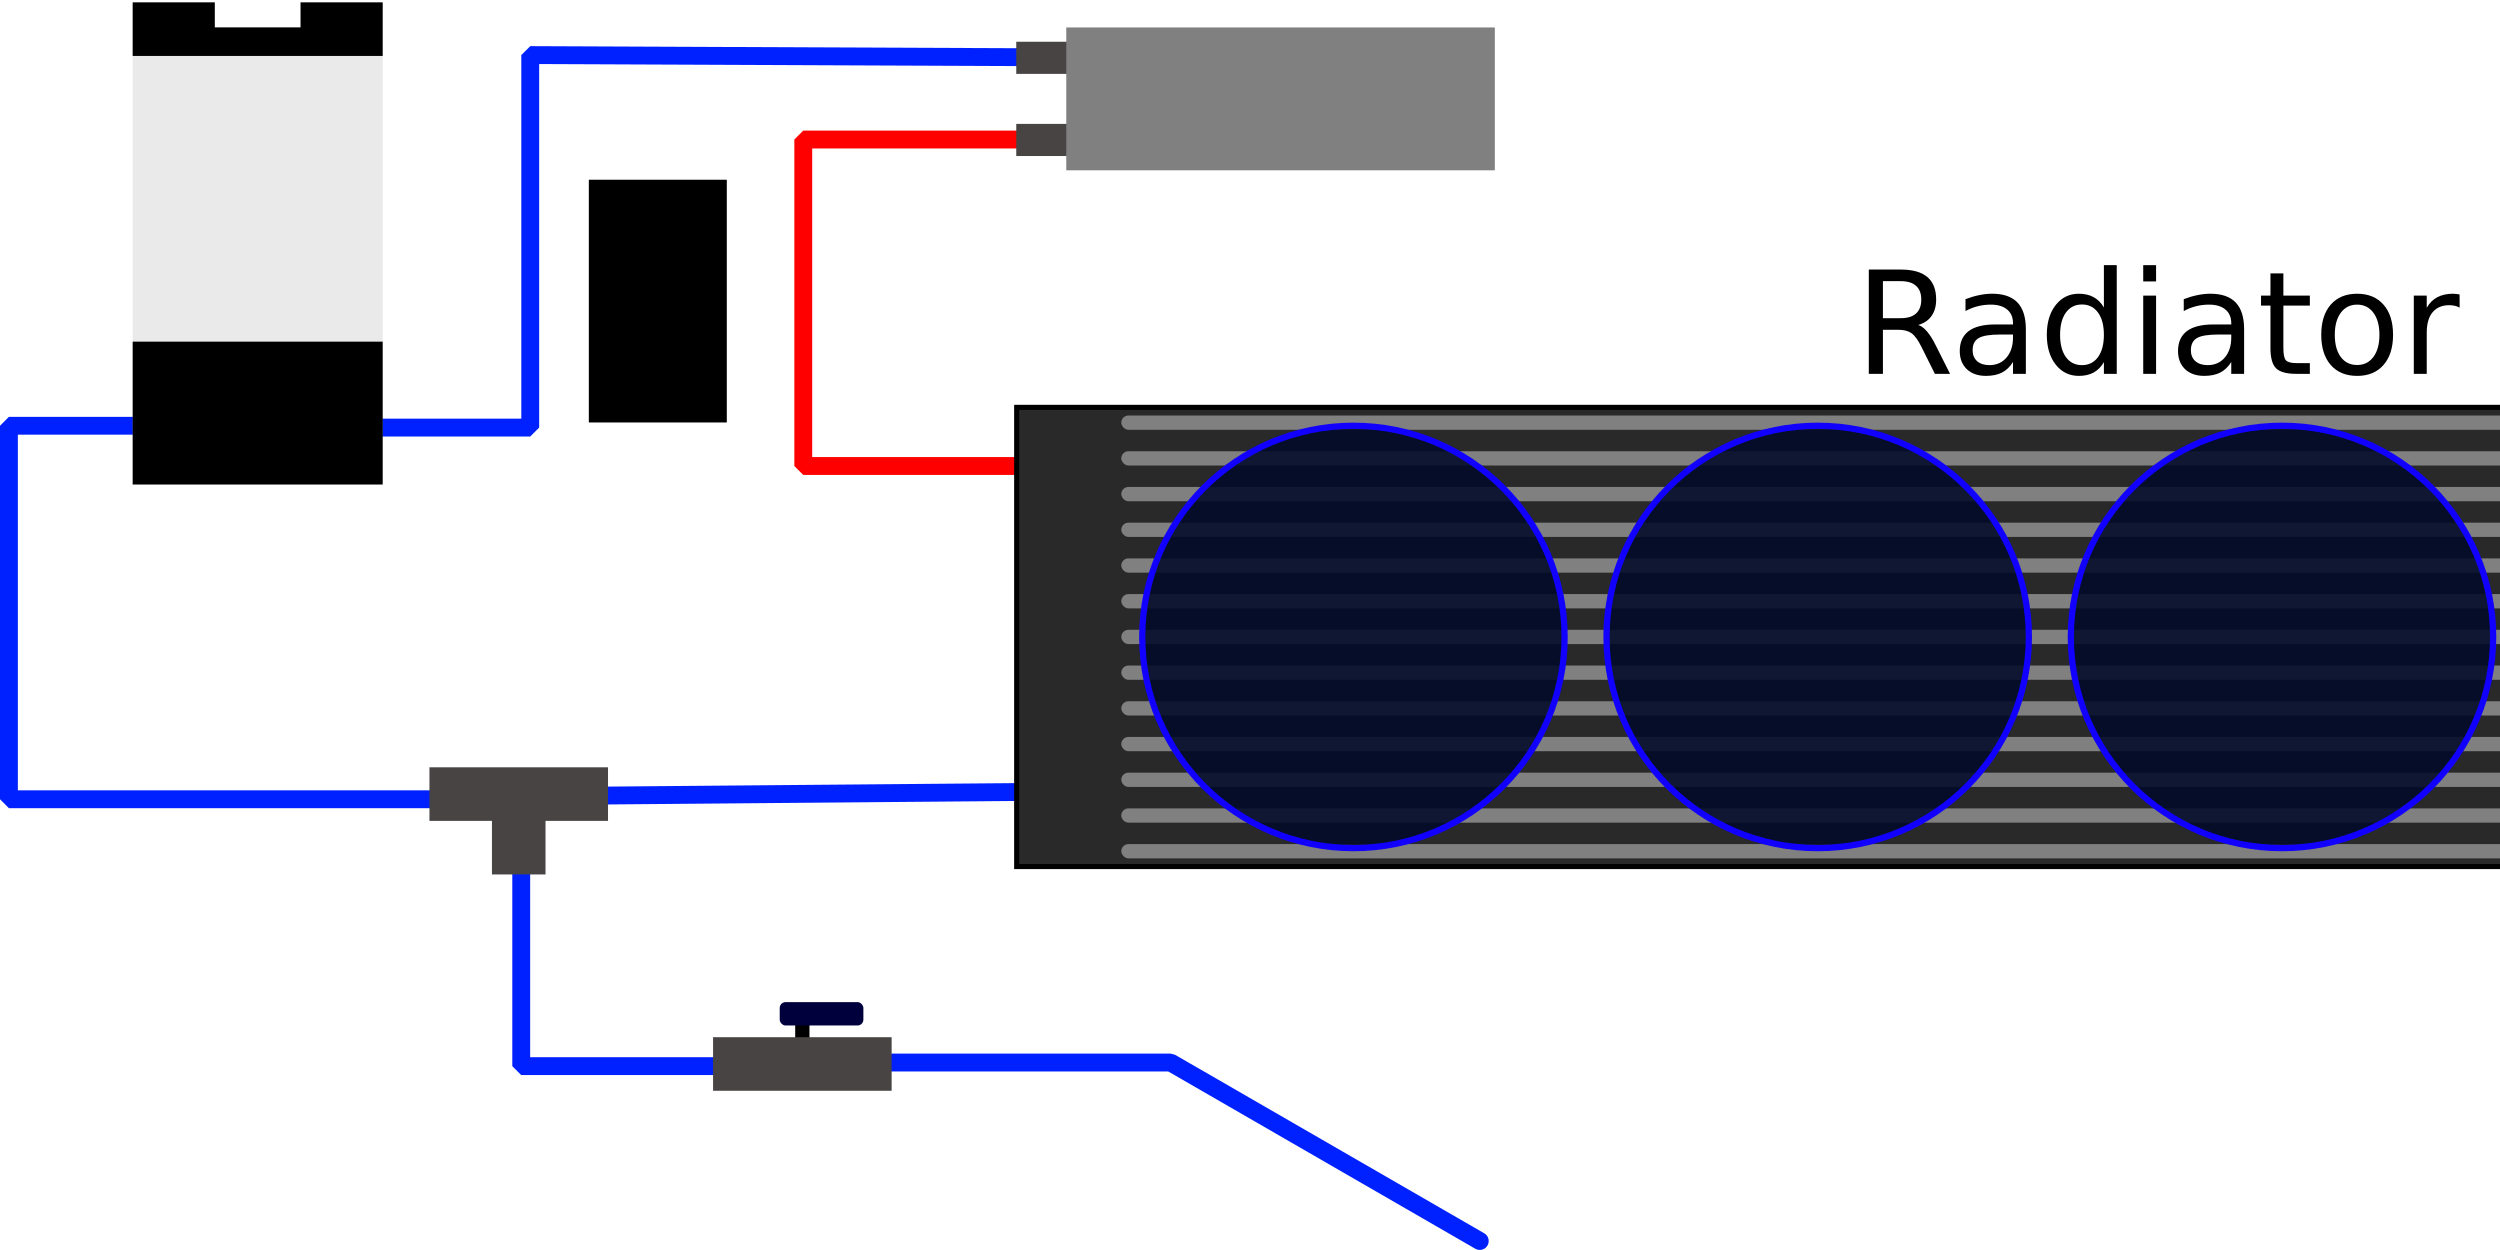 <?xml version="1.0" encoding="UTF-8" standalone="no"?>
<!-- Created with Inkscape (http://www.inkscape.org/) -->

<svg
   xmlns:dc="http://purl.org/dc/elements/1.1/"
   xmlns:cc="http://creativecommons.org/ns#"
   xmlns:rdf="http://www.w3.org/1999/02/22-rdf-syntax-ns#"
   xmlns:svg="http://www.w3.org/2000/svg"
   xmlns="http://www.w3.org/2000/svg"
   xmlns:sodipodi="http://sodipodi.sourceforge.net/DTD/sodipodi-0.dtd"
   xmlns:inkscape="http://www.inkscape.org/namespaces/inkscape"
   width="700"
   height="350"
   viewBox="0 0 185.208 92.604"
   version="1.1"
   id="svg8"
   inkscape:version="0.92.3 (2405546, 2018-03-11)"
   sodipodi:docname="inkscape_schema.svg"
   inkscape:export-filename="/home/wilhelm/git/cloud-chamber-EM-1/documents/schema.png"
   inkscape:export-xdpi="400"
   inkscape:export-ydpi="400">
  <defs
     id="defs2" />
  <sodipodi:namedview
     id="base"
     pagecolor="#ffffff"
     bordercolor="#666666"
     borderopacity="1.0"
     inkscape:pageopacity="0.0"
     inkscape:pageshadow="2"
     inkscape:zoom="0.7"
     inkscape:cx="253.90427"
     inkscape:cy="133.07565"
     inkscape:document-units="mm"
     inkscape:current-layer="layer11"
     showgrid="false"
     inkscape:measure-start="0,0"
     inkscape:measure-end="0,0"
     fit-margin-top="0"
     fit-margin-left="0"
     fit-margin-right="0"
     fit-margin-bottom="0"
     inkscape:window-width="1366"
     inkscape:window-height="714"
     inkscape:window-x="0"
     inkscape:window-y="0"
     inkscape:window-maximized="1"
     showborder="false"
     inkscape:pagecheckerboard="true"
     units="px" />
  <g
     inkscape:groupmode="layer"
     id="layer13"
     inkscape:label="podlozi"
     transform="translate(-9.094,-19.436)">
    <rect
       style="opacity:1;fill:#ffffff;fill-opacity:1;stroke:none;stroke-width:1.157;stroke-linecap:round;stroke-linejoin:bevel;stroke-miterlimit:4;stroke-dasharray:none;stroke-opacity:1;paint-order:stroke fill markers"
       id="rect1238"
       width="192.434"
       height="155.016"
       x="8.553"
       y="4.607" />
  </g>
  <g
     inkscape:groupmode="layer"
     id="layer11"
     inkscape:label="hadice"
     style="display:inline"
     transform="translate(-9.094,-19.436)">
    <path
       style="fill:none;stroke:#ff0000;stroke-width:1.323;stroke-linecap:round;stroke-linejoin:bevel;stroke-miterlimit:4;stroke-dasharray:none;stroke-opacity:1;paint-order:stroke fill markers"
       d="M 86.179,29.771 H 68.603 v 24.19 h 17.387"
       id="path1190"
       inkscape:connector-curvature="0" />
    <path
       style="fill:none;stroke:#0021ff;stroke-width:1.323;stroke-linecap:round;stroke-linejoin:bevel;stroke-miterlimit:4;stroke-dasharray:none;stroke-opacity:1"
       d="M 32.34,51.112 H 48.376 V 23.516 l 37.472,0.16"
       id="path1202"
       inkscape:connector-curvature="0"
       sodipodi:nodetypes="cccc" />
    <path
       style="fill:#1000ff;fill-opacity:1;stroke:#0021ff;stroke-width:1.323;stroke-linecap:round;stroke-linejoin:bevel;stroke-miterlimit:4;stroke-dasharray:none;stroke-opacity:1"
       d="M 85.125,78.106 53.336,78.378"
       id="path151"
       inkscape:connector-curvature="0"
       sodipodi:nodetypes="cc" />
    <path
       style="fill:none;stroke:#0021ff;stroke-width:1.323;stroke-linecap:round;stroke-linejoin:bevel;stroke-miterlimit:4;stroke-dasharray:none;stroke-opacity:1"
       d="M 42.111,78.646 H 9.755 V 50.978 H 20.446"
       id="path958"
       inkscape:connector-curvature="0"
       sodipodi:nodetypes="cccc" />
    <path
       style="fill:none;stroke:#0021ff;stroke-width:1.323;stroke-linecap:round;stroke-linejoin:bevel;stroke-miterlimit:4;stroke-dasharray:none;stroke-opacity:1"
       d="M 47.708,81.982 V 98.419 H 63.877"
       id="path960"
       inkscape:connector-curvature="0" />
    <path
       style="fill:none;stroke:#0021ff;stroke-width:1.323;stroke-linecap:round;stroke-linejoin:bevel;stroke-miterlimit:4;stroke-dasharray:none;stroke-opacity:1"
       d="m 72.564,98.151 h 23.252 l 22.903,13.223"
       id="path962"
       inkscape:connector-curvature="0" />
  </g>
  <g
     inkscape:groupmode="layer"
     id="layer5"
     inkscape:label="pumpa"
     style="display:inline"
     transform="translate(-9.094,-19.436)">
    <g
       inkscape:groupmode="layer"
       id="layer6"
       inkscape:label="nadoba" />
    <g
       inkscape:groupmode="layer"
       id="layer7"
       inkscape:label="otvory">
      <g
         id="g1014"
         transform="translate(18.923,-241.67)">
        <g
           id="g1003">
          <rect
             style="opacity:1;fill:#d8d8d8;fill-opacity:0.532;stroke:none;stroke-width:0.166;stroke-miterlimit:4;stroke-dasharray:none;stroke-opacity:1"
             id="rect991"
             width="18.521"
             height="35.719"
             x="0"
             y="261.281"
             ry="0"
             rx="0" />
          <rect
             style="opacity:1;fill:#000000;fill-opacity:1;stroke:none;stroke-width:0.308;stroke-miterlimit:4;stroke-dasharray:none;stroke-opacity:1"
             id="rect993"
             width="18.521"
             height="3.969"
             x="-1.7763568e-15"
             y="261.281" />
          <rect
             style="opacity:1;fill:#000000;fill-opacity:1;stroke:none;stroke-width:0.528;stroke-miterlimit:4;stroke-dasharray:none;stroke-opacity:1"
             id="rect995"
             width="18.521"
             height="10.583"
             x="0"
             y="286.417" />
        </g>
        <rect
           transform="scale(-1,1)"
           ry="0"
           y="256.519"
           x="-12.435"
           height="6.615"
           width="6.35"
           id="rect998"
           style="opacity:1;fill:#ffffff;fill-opacity:1;stroke:none;stroke-width:0.458;stroke-miterlimit:4;stroke-dasharray:none;stroke-opacity:1" />
      </g>
    </g>
  </g>
  <g
     inkscape:label="radiator"
     inkscape:groupmode="layer"
     id="layer1"
     style="display:inline"
     transform="translate(-9.094,-19.436)">
    <g
       inkscape:groupmode="layer"
       id="layer2"
       inkscape:label="podklad"
       style="display:inline" />
    <g
       inkscape:groupmode="layer"
       id="layer3"
       inkscape:label="lamely"
       style="display:inline" />
    <g
       inkscape:groupmode="layer"
       id="layer4"
       inkscape:label="ventilatory">
      <g
         style="display:inline"
         id="g987-1"
         transform="translate(86.87,-213.179)">
        <g
           id="g952-8"
           style="display:inline">
          <rect
             style="opacity:1;fill:#292929;fill-opacity:1;stroke:#000000;stroke-width:0.379;stroke-miterlimit:4;stroke-dasharray:none;stroke-opacity:1"
             id="rect817-7"
             width="113.392"
             height="34.017"
             x="-2.456"
             y="262.794" />
        </g>
        <rect
           ry="0.529"
           y="295.148"
           x="5.292"
           height="1.058"
           width="103.188"
           id="rect821-92"
           style="display:inline;opacity:1;fill:#808080;fill-opacity:1;stroke-width:0.278" />
        <rect
           ry="0.529"
           y="292.502"
           x="5.292"
           height="1.058"
           width="103.188"
           id="rect821-3-0"
           style="display:inline;opacity:1;fill:#808080;fill-opacity:1;stroke-width:0.278" />
        <rect
           ry="0.529"
           y="289.856"
           x="5.292"
           height="1.058"
           width="103.188"
           id="rect821-6-2"
           style="display:inline;opacity:1;fill:#808080;fill-opacity:1;stroke-width:0.278" />
        <rect
           ry="0.529"
           y="287.21"
           x="5.292"
           height="1.058"
           width="103.188"
           id="rect821-7-3"
           style="display:inline;opacity:1;fill:#808080;fill-opacity:1;stroke-width:0.278" />
        <rect
           ry="0.529"
           y="284.565"
           x="5.292"
           height="1.058"
           width="103.188"
           id="rect821-5-7"
           style="display:inline;opacity:1;fill:#808080;fill-opacity:1;stroke-width:0.278" />
        <rect
           ry="0.529"
           y="281.919"
           x="5.292"
           height="1.058"
           width="103.188"
           id="rect821-35-5"
           style="display:inline;opacity:1;fill:#808080;fill-opacity:1;stroke-width:0.278" />
        <rect
           ry="0.529"
           y="279.273"
           x="5.292"
           height="1.058"
           width="103.188"
           id="rect821-62-9"
           style="display:inline;opacity:1;fill:#808080;fill-opacity:1;stroke-width:0.278" />
        <rect
           ry="0.529"
           y="276.627"
           x="5.292"
           height="1.058"
           width="103.188"
           id="rect821-9-2"
           style="display:inline;opacity:1;fill:#808080;fill-opacity:1;stroke-width:0.278" />
        <rect
           ry="0.529"
           y="273.981"
           x="5.292"
           height="1.058"
           width="103.188"
           id="rect821-1-2"
           style="display:inline;opacity:1;fill:#808080;fill-opacity:1;stroke-width:0.278" />
        <rect
           ry="0.529"
           y="271.335"
           x="5.292"
           height="1.058"
           width="103.188"
           id="rect821-2-8"
           style="display:inline;opacity:1;fill:#808080;fill-opacity:1;stroke-width:0.278" />
        <rect
           ry="0.529"
           y="268.69"
           x="5.292"
           height="1.058"
           width="103.188"
           id="rect821-70-9"
           style="display:inline;opacity:1;fill:#808080;fill-opacity:1;stroke-width:0.278" />
        <rect
           ry="0.529"
           y="266.044"
           x="5.292"
           height="1.058"
           width="103.188"
           id="rect821-93-7"
           style="display:inline;opacity:1;fill:#808080;fill-opacity:1;stroke-width:0.278" />
        <rect
           ry="0.529"
           y="263.398"
           x="5.292"
           height="1.058"
           width="103.188"
           id="rect821-60-3"
           style="display:inline;opacity:1;fill:#808080;fill-opacity:1;stroke-width:0.278" />
        <circle
           r="15.644"
           cy="279.802"
           cx="22.49"
           id="path819-61"
           style="opacity:1;fill:#000a28;fill-opacity:0.882;stroke:#1100fd;stroke-width:0.463;stroke-miterlimit:4;stroke-dasharray:none;stroke-opacity:1" />
        <circle
           r="15.644"
           cy="279.802"
           cx="56.885"
           id="path819-6-2"
           style="opacity:1;fill:#000a28;fill-opacity:0.882;stroke:#1100fd;stroke-width:0.463;stroke-miterlimit:4;stroke-dasharray:none;stroke-opacity:1" />
        <circle
           r="15.644"
           cy="279.802"
           cx="91.281"
           id="path819-2-9"
           style="opacity:1;fill:#000a28;fill-opacity:0.882;stroke:#1100fd;stroke-width:0.463;stroke-miterlimit:4;stroke-dasharray:none;stroke-opacity:1" />
      </g>
    </g>
  </g>
  <g
     inkscape:groupmode="layer"
     id="layer8"
     inkscape:label="blok"
     style="display:inline"
     transform="translate(-9.094,-19.436)">
    <g
       id="g1039"
       transform="rotate(180,59.918,159.235)">
      <rect
         y="287.475"
         x="31.485"
         height="2.381"
         width="3.969"
         id="rect1019-6"
         style="opacity:1;fill:#484444;fill-opacity:1;stroke:none;stroke-width:0.427;stroke-miterlimit:4;stroke-dasharray:none;stroke-opacity:1" />
      <rect
         y="293.56"
         x="31.485"
         height="2.381"
         width="3.969"
         id="rect1019"
         style="opacity:1;fill:#484444;fill-opacity:1;stroke:none;stroke-width:0.427;stroke-miterlimit:4;stroke-dasharray:none;stroke-opacity:1" />
      <rect
         y="286.417"
         x="0"
         height="10.583"
         width="31.75"
         id="rect1017"
         style="opacity:1;fill:#808080;fill-opacity:1;stroke:none;stroke-width:2.007;stroke-miterlimit:4;stroke-dasharray:none;stroke-opacity:1" />
    </g>
  </g>
  <g
     inkscape:groupmode="layer"
     id="layer9"
     inkscape:label="kohoutek"
     style="display:inline"
     transform="translate(-9.094,-19.436)">
    <g
       id="g1064"
       transform="translate(-83.223,29.274)">
      <rect
         ry="0"
         y="65.986"
         x="151.228"
         height="1.323"
         width="1.058"
         id="rect1044"
         style="opacity:1;fill:#000000;fill-opacity:1;stroke:none;stroke-width:0.5;stroke-miterlimit:4;stroke-dasharray:none;stroke-opacity:1" />
      <rect
         y="67.001"
         x="145.143"
         height="3.969"
         width="13.229"
         id="rect1042"
         style="opacity:1;fill:#484444;fill-opacity:1;stroke:none;stroke-width:1.752;stroke-miterlimit:4;stroke-dasharray:none;stroke-opacity:1" />
      <rect
         ry="0.435"
         y="64.402"
         x="150.081"
         height="1.732"
         width="6.198"
         id="rect1048"
         style="opacity:1;fill:#00003c;fill-opacity:1;stroke:none;stroke-width:0.518;stroke-miterlimit:4;stroke-dasharray:none;stroke-opacity:1" />
    </g>
  </g>
  <g
     inkscape:groupmode="layer"
     id="layer10"
     inkscape:label="odbocka"
     style="display:inline"
     transform="translate(-9.094,-19.436)">
    <g
       id="g1078"
       transform="rotate(-180,27.069,186.64)">
      <rect
         y="293.031"
         x="0"
         height="3.969"
         width="13.229"
         id="rect1066"
         style="opacity:1;fill:#484444;fill-opacity:1;stroke:none;stroke-width:0.504;stroke-miterlimit:4;stroke-dasharray:none;stroke-opacity:1" />
      <rect
         y="289.062"
         x="4.63"
         height="4.233"
         width="3.969"
         id="rect1068"
         style="opacity:1;fill:#484444;fill-opacity:1;stroke:none;stroke-width:0.366;stroke-miterlimit:4;stroke-dasharray:none;stroke-opacity:1" />
    </g>
  </g>
  <g
     inkscape:groupmode="layer"
     id="layer12"
     inkscape:label="text"
     transform="translate(-9.094,-19.436)"
     style="display:inline">
    <g
       aria-label="Radiator"
       transform="matrix(0.265,0,0,0.265,4.536,8.315)"
       style="font-style:normal;font-weight:normal;font-size:40px;line-height:1.25;font-family:sans-serif;letter-spacing:0px;word-spacing:0px;fill:#000000;fill-opacity:1;stroke:none"
       id="flowRoot1205">
      <path
         d="m 553.469,132.811 q 1.27,0.43 2.461,1.836 1.211,1.406 2.422,3.867 l 4.004,7.969 h -4.238 l -3.73,-7.48 q -1.445,-2.93 -2.812,-3.887 -1.348,-0.957 -3.691,-0.957 h -4.297 v 12.324 h -3.945 v -29.16 h 8.906 q 5,0 7.461,2.09 2.461,2.09 2.461,6.309 0,2.754 -1.289,4.57 -1.27,1.816 -3.711,2.52 z m -9.883,-12.246 v 10.352 h 4.961 q 2.852,0 4.297,-1.309 1.465,-1.328 1.465,-3.887 0,-2.559 -1.465,-3.848 -1.445,-1.309 -4.297,-1.309 z"
         id="path148"
         inkscape:connector-curvature="0" />
      <path
         d="m 576.379,135.486 q -4.355,0 -6.035,0.996 -1.68,0.996 -1.68,3.398 0,1.914 1.25,3.047 1.27,1.113 3.438,1.113 2.988,0 4.785,-2.109 1.816,-2.129 1.816,-5.645 v -0.801 z m 7.168,-1.484 v 12.48 h -3.594 v -3.32 q -1.23,1.992 -3.066,2.949 -1.836,0.938 -4.492,0.938 -3.359,0 -5.352,-1.875 -1.973,-1.895 -1.973,-5.059 0,-3.691 2.461,-5.566 2.48,-1.875 7.383,-1.875 h 5.039 v -0.352 q 0,-2.48 -1.641,-3.828 -1.621,-1.367 -4.57,-1.367 -1.875,0 -3.652,0.449 -1.777,0.449 -3.418,1.348 v -3.32 q 1.973,-0.762 3.828,-1.133 1.855,-0.391 3.613,-0.391 4.746,0 7.09,2.461 2.344,2.461 2.344,7.461 z"
         id="path150"
         inkscape:connector-curvature="0" />
      <path
         d="M 605.363,127.928 V 116.092 h 3.594 v 30.391 h -3.594 v -3.281 q -1.133,1.953 -2.871,2.91 -1.719,0.938 -4.141,0.938 -3.965,0 -6.465,-3.164 -2.48,-3.164 -2.48,-8.32 0,-5.156 2.48,-8.32 2.5,-3.164 6.465,-3.164 2.422,0 4.141,0.957 1.738,0.938 2.871,2.891 z m -12.246,7.637 q 0,3.965 1.621,6.23 1.641,2.246 4.492,2.246 2.852,0 4.492,-2.246 1.641,-2.266 1.641,-6.23 0,-3.965 -1.641,-6.211 -1.641,-2.266 -4.492,-2.266 -2.852,0 -4.492,2.266 -1.621,2.246 -1.621,6.211 z"
         id="path152"
         inkscape:connector-curvature="0" />
      <path
         d="m 616.359,124.607 h 3.594 v 21.875 h -3.594 z m 0,-8.516 h 3.594 v 4.551 h -3.594 z"
         id="path154"
         inkscape:connector-curvature="0" />
      <path
         d="m 637.395,135.486 q -4.355,0 -6.035,0.996 -1.68,0.996 -1.68,3.398 0,1.914 1.25,3.047 1.27,1.113 3.438,1.113 2.988,0 4.785,-2.109 1.816,-2.129 1.816,-5.645 v -0.801 z m 7.168,-1.484 v 12.48 h -3.594 v -3.32 q -1.23,1.992 -3.066,2.949 -1.836,0.938 -4.492,0.938 -3.359,0 -5.352,-1.875 -1.973,-1.895 -1.973,-5.059 0,-3.691 2.461,-5.566 2.48,-1.875 7.383,-1.875 h 5.039 v -0.352 q 0,-2.48 -1.641,-3.828 -1.621,-1.367 -4.57,-1.367 -1.875,0 -3.652,0.449 -1.777,0.449 -3.418,1.348 v -3.32 q 1.973,-0.762 3.828,-1.133 1.855,-0.391 3.613,-0.391 4.746,0 7.09,2.461 2.344,2.461 2.344,7.461 z"
         id="path156"
         inkscape:connector-curvature="0" />
      <path
         d="m 655.539,118.396 v 6.211 h 7.402 v 2.793 h -7.402 v 11.875 q 0,2.676 0.723,3.438 0.742,0.762 2.988,0.762 h 3.691 v 3.008 H 659.25 q -4.16,0 -5.742,-1.543 -1.582,-1.562 -1.582,-5.664 v -11.875 h -2.637 v -2.793 h 2.637 v -6.211 z"
         id="path158"
         inkscape:connector-curvature="0" />
      <path
         d="m 676.164,127.127 q -2.891,0 -4.57,2.266 -1.68,2.246 -1.68,6.172 0,3.926 1.66,6.191 1.68,2.246 4.59,2.246 2.871,0 4.551,-2.266 1.68,-2.266 1.68,-6.172 0,-3.887 -1.68,-6.152 -1.68,-2.285 -4.551,-2.285 z m 0,-3.047 q 4.688,0 7.363,3.047 2.676,3.047 2.676,8.438 0,5.371 -2.676,8.438 -2.676,3.047 -7.363,3.047 -4.707,0 -7.383,-3.047 -2.656,-3.066 -2.656,-8.438 0,-5.391 2.656,-8.438 2.676,-3.047 7.383,-3.047 z"
         id="path160"
         inkscape:connector-curvature="0" />
      <path
         d="m 704.816,127.967 q -0.605,-0.352 -1.328,-0.508 -0.703,-0.176 -1.562,-0.176 -3.047,0 -4.688,1.992 -1.621,1.973 -1.621,5.684 v 11.523 h -3.613 v -21.875 h 3.613 v 3.398 q 1.133,-1.992 2.949,-2.949 1.816,-0.977 4.414,-0.977 0.371,0 0.82,0.059 0.449,0.039 0.996,0.137 z"
         id="path162"
         inkscape:connector-curvature="0" />
    </g>
    <g
       aria-label="Pump"
       transform="matrix(0.265,0,0,0.265,6.804,3.78)"
       style="font-style:normal;font-weight:normal;font-size:40px;line-height:1.25;font-family:sans-serif;letter-spacing:0px;word-spacing:0px;fill:#000000;fill-opacity:1;stroke:none"
       id="flowRoot1213">
      <path
         d="m 30.729,23.422 v 10.957 h 4.961 q 2.754,0 4.258,-1.426 1.504,-1.426 1.504,-4.062 0,-2.617 -1.504,-4.043 -1.504,-1.426 -4.258,-1.426 z m -3.945,-3.242 h 8.906 q 4.902,0 7.402,2.227 2.52,2.207 2.52,6.484 0,4.316 -2.52,6.523 -2.5,2.207 -7.402,2.207 h -4.961 v 11.719 h -3.945 z"
         id="path118"
         inkscape:connector-curvature="0" />
      <path
         d="M 49.693,40.707 V 27.465 h 3.594 v 13.105 q 0,3.105 1.211,4.668 1.211,1.543 3.633,1.543 2.91,0 4.59,-1.855 1.699,-1.855 1.699,-5.059 V 27.465 h 3.594 v 21.875 h -3.594 v -3.359 q -1.309,1.992 -3.047,2.969 -1.719,0.957 -4.004,0.957 -3.77,0 -5.723,-2.344 -1.953,-2.344 -1.953,-6.855 z M 58.736,26.938 Z"
         id="path120"
         inkscape:connector-curvature="0" />
      <path
         d="m 92.486,31.664 q 1.348,-2.422 3.223,-3.574 1.875,-1.152 4.414,-1.152 3.418,0 5.273,2.402 1.855,2.383 1.855,6.797 v 13.203 h -3.613 V 36.254 q 0,-3.145 -1.113,-4.668 -1.113,-1.523 -3.398,-1.523 -2.793,0 -4.414,1.855 -1.621,1.855 -1.621,5.059 V 49.34 H 89.479 V 36.254 q 0,-3.164 -1.113,-4.668 -1.113,-1.523 -3.438,-1.523 -2.754,0 -4.375,1.875 -1.621,1.855 -1.621,5.039 v 12.363 h -3.613 v -21.875 h 3.613 v 3.398 q 1.23,-2.012 2.949,-2.969 1.719,-0.957 4.082,-0.957 2.383,0 4.043,1.211 1.68,1.211 2.48,3.516 z"
         id="path122"
         inkscape:connector-curvature="0" />
      <path
         d="m 117.916,46.059 v 11.602 h -3.613 V 27.465 h 3.613 v 3.32 q 1.133,-1.953 2.852,-2.891 1.738,-0.957 4.141,-0.957 3.984,0 6.465,3.164 2.5,3.164 2.5,8.32 0,5.156 -2.5,8.32 -2.48,3.164 -6.465,3.164 -2.402,0 -4.141,-0.938 -1.719,-0.957 -2.852,-2.91 z m 12.227,-7.637 q 0,-3.965 -1.641,-6.211 -1.621,-2.266 -4.473,-2.266 -2.852,0 -4.492,2.266 -1.621,2.246 -1.621,6.211 0,3.965 1.621,6.23 1.641,2.246 4.492,2.246 2.852,0 4.473,-2.246 1.641,-2.266 1.641,-6.23 z"
         id="path124"
         inkscape:connector-curvature="0" />
    </g>
    <g
       aria-label="Water block"
       transform="matrix(0.265,0,0,0.265,-15.497,3.78)"
       style="font-style:normal;font-weight:normal;font-size:40px;line-height:1.25;font-family:sans-serif;letter-spacing:0px;word-spacing:0px;fill:#000000;fill-opacity:1;stroke:none"
       id="flowRoot1221">
      <path
         d="m 334.252,28.75 h 3.984 L 344.369,53.398 350.482,28.75 h 4.434 L 361.049,53.398 367.162,28.75 h 4.004 l -7.324,29.16 h -4.961 l -6.152,-25.312 -6.211,25.312 h -4.961 z"
         id="path127"
         inkscape:connector-curvature="0" />
      <path
         d="m 383.588,46.914 q -4.355,0 -6.035,0.996 -1.68,0.996 -1.68,3.398 0,1.914 1.25,3.047 1.27,1.113 3.438,1.113 2.988,0 4.785,-2.109 1.816,-2.129 1.816,-5.645 v -0.801 z m 7.168,-1.484 v 12.48 h -3.594 v -3.32 q -1.23,1.992 -3.066,2.949 -1.836,0.938 -4.492,0.938 -3.359,0 -5.352,-1.875 -1.973,-1.895 -1.973,-5.059 0,-3.691 2.461,-5.566 2.48,-1.875 7.383,-1.875 h 5.039 V 43.75 q 0,-2.48 -1.641,-3.828 -1.621,-1.367 -4.57,-1.367 -1.875,0 -3.652,0.449 -1.777,0.449 -3.418,1.348 V 37.031 q 1.973,-0.762 3.828,-1.133 1.855,-0.391 3.613,-0.391 4.746,0 7.09,2.461 2.344,2.461 2.344,7.461 z"
         id="path129"
         inkscape:connector-curvature="0" />
      <path
         d="m 401.732,29.824 v 6.211 h 7.402 v 2.793 h -7.402 v 11.875 q 0,2.676 0.723,3.438 0.742,0.762 2.988,0.762 h 3.691 v 3.008 h -3.691 q -4.16,0 -5.742,-1.543 -1.582,-1.562 -1.582,-5.664 v -11.875 h -2.637 v -2.793 h 2.637 v -6.211 z"
         id="path131"
         inkscape:connector-curvature="0" />
      <path
         d="m 432.592,46.074 v 1.758 h -16.523 q 0.234,3.711 2.227,5.664 2.012,1.934 5.586,1.934 2.07,0 4.004,-0.508 1.953,-0.508 3.867,-1.523 v 3.398 q -1.934,0.82 -3.965,1.25 -2.031,0.43 -4.121,0.43 -5.234,0 -8.301,-3.047 -3.047,-3.047 -3.047,-8.242 0,-5.371 2.891,-8.516 2.91,-3.164 7.832,-3.164 4.414,0 6.973,2.852 2.578,2.832 2.578,7.715 z m -3.594,-1.055 q -0.039,-2.949 -1.66,-4.707 -1.602,-1.758 -4.258,-1.758 -3.008,0 -4.824,1.699 -1.797,1.699 -2.07,4.785 z"
         id="path133"
         inkscape:connector-curvature="0" />
      <path
         d="m 451.166,39.395 q -0.605,-0.352 -1.328,-0.508 -0.703,-0.176 -1.562,-0.176 -3.047,0 -4.688,1.992 -1.621,1.973 -1.621,5.684 v 11.523 h -3.613 v -21.875 h 3.613 v 3.398 q 1.133,-1.992 2.949,-2.949 1.816,-0.977 4.414,-0.977 0.371,0 0.82,0.059 0.449,0.039 0.996,0.137 z"
         id="path135"
         inkscape:connector-curvature="0" />
      <path
         d="m 483.412,46.992 q 0,-3.965 -1.641,-6.211 -1.621,-2.266 -4.473,-2.266 -2.852,0 -4.492,2.266 -1.621,2.246 -1.621,6.211 0,3.965 1.621,6.23 1.641,2.246 4.492,2.246 2.852,0 4.473,-2.246 1.641,-2.266 1.641,-6.23 z m -12.227,-7.637 q 1.133,-1.953 2.852,-2.891 1.738,-0.957 4.141,-0.957 3.984,0 6.465,3.164 2.5,3.164 2.5,8.32 0,5.156 -2.5,8.32 -2.48,3.164 -6.465,3.164 -2.402,0 -4.141,-0.938 -1.719,-0.957 -2.852,-2.91 v 3.281 h -3.613 V 27.52 h 3.613 z"
         id="path137"
         inkscape:connector-curvature="0" />
      <path
         d="m 493.1,27.52 h 3.594 v 30.391 h -3.594 z"
         id="path139"
         inkscape:connector-curvature="0" />
      <path
         d="m 512.67,38.555 q -2.891,0 -4.57,2.266 -1.68,2.246 -1.68,6.172 0,3.926 1.66,6.191 1.68,2.246 4.59,2.246 2.871,0 4.551,-2.266 1.68,-2.266 1.68,-6.172 0,-3.887 -1.68,-6.152 -1.68,-2.285 -4.551,-2.285 z m 0,-3.047 q 4.688,0 7.363,3.047 2.676,3.047 2.676,8.438 0,5.371 -2.676,8.438 -2.676,3.047 -7.363,3.047 -4.707,0 -7.383,-3.047 -2.656,-3.066 -2.656,-8.438 0,-5.391 2.656,-8.438 2.676,-3.047 7.383,-3.047 z"
         id="path141"
         inkscape:connector-curvature="0" />
      <path
         d="m 544.389,36.875 v 3.359 q -1.523,-0.84 -3.066,-1.25 -1.523,-0.43 -3.086,-0.43 -3.496,0 -5.43,2.227 -1.934,2.207 -1.934,6.211 0,4.004 1.934,6.23 1.934,2.207 5.43,2.207 1.562,0 3.086,-0.41 1.543,-0.43 3.066,-1.27 v 3.32 q -1.504,0.703 -3.125,1.055 -1.602,0.352 -3.418,0.352 -4.941,0 -7.852,-3.105 -2.91,-3.105 -2.91,-8.379 0,-5.352 2.93,-8.418 2.949,-3.066 8.066,-3.066 1.66,0 3.242,0.352 1.582,0.332 3.066,1.016 z"
         id="path143"
         inkscape:connector-curvature="0" />
      <path
         d="m 550.541,27.52 h 3.613 V 45.469 l 10.723,-9.434 h 4.59 l -11.602,10.234 12.09,11.641 h -4.688 L 554.154,47.227 v 10.684 h -3.613 z"
         id="path145"
         inkscape:connector-curvature="0" />
    </g>
    <flowRoot
       xml:space="preserve"
       id="flowRoot1229"
       style="font-style:normal;font-weight:normal;font-size:40px;font-family:sans-serif;letter-spacing:0px;word-spacing:0px;fill:#000000;fill-opacity:1;stroke:none"
       transform="scale(0.265)"><flowRegion
         id="flowRegion1231"><rect
           id="rect1233"
           width="38.571"
           height="67.857"
           x="198.929"
           y="123.591" /></flowRegion><flowPara
         id="flowPara1235" /></flowRoot>  </g>
</svg>
